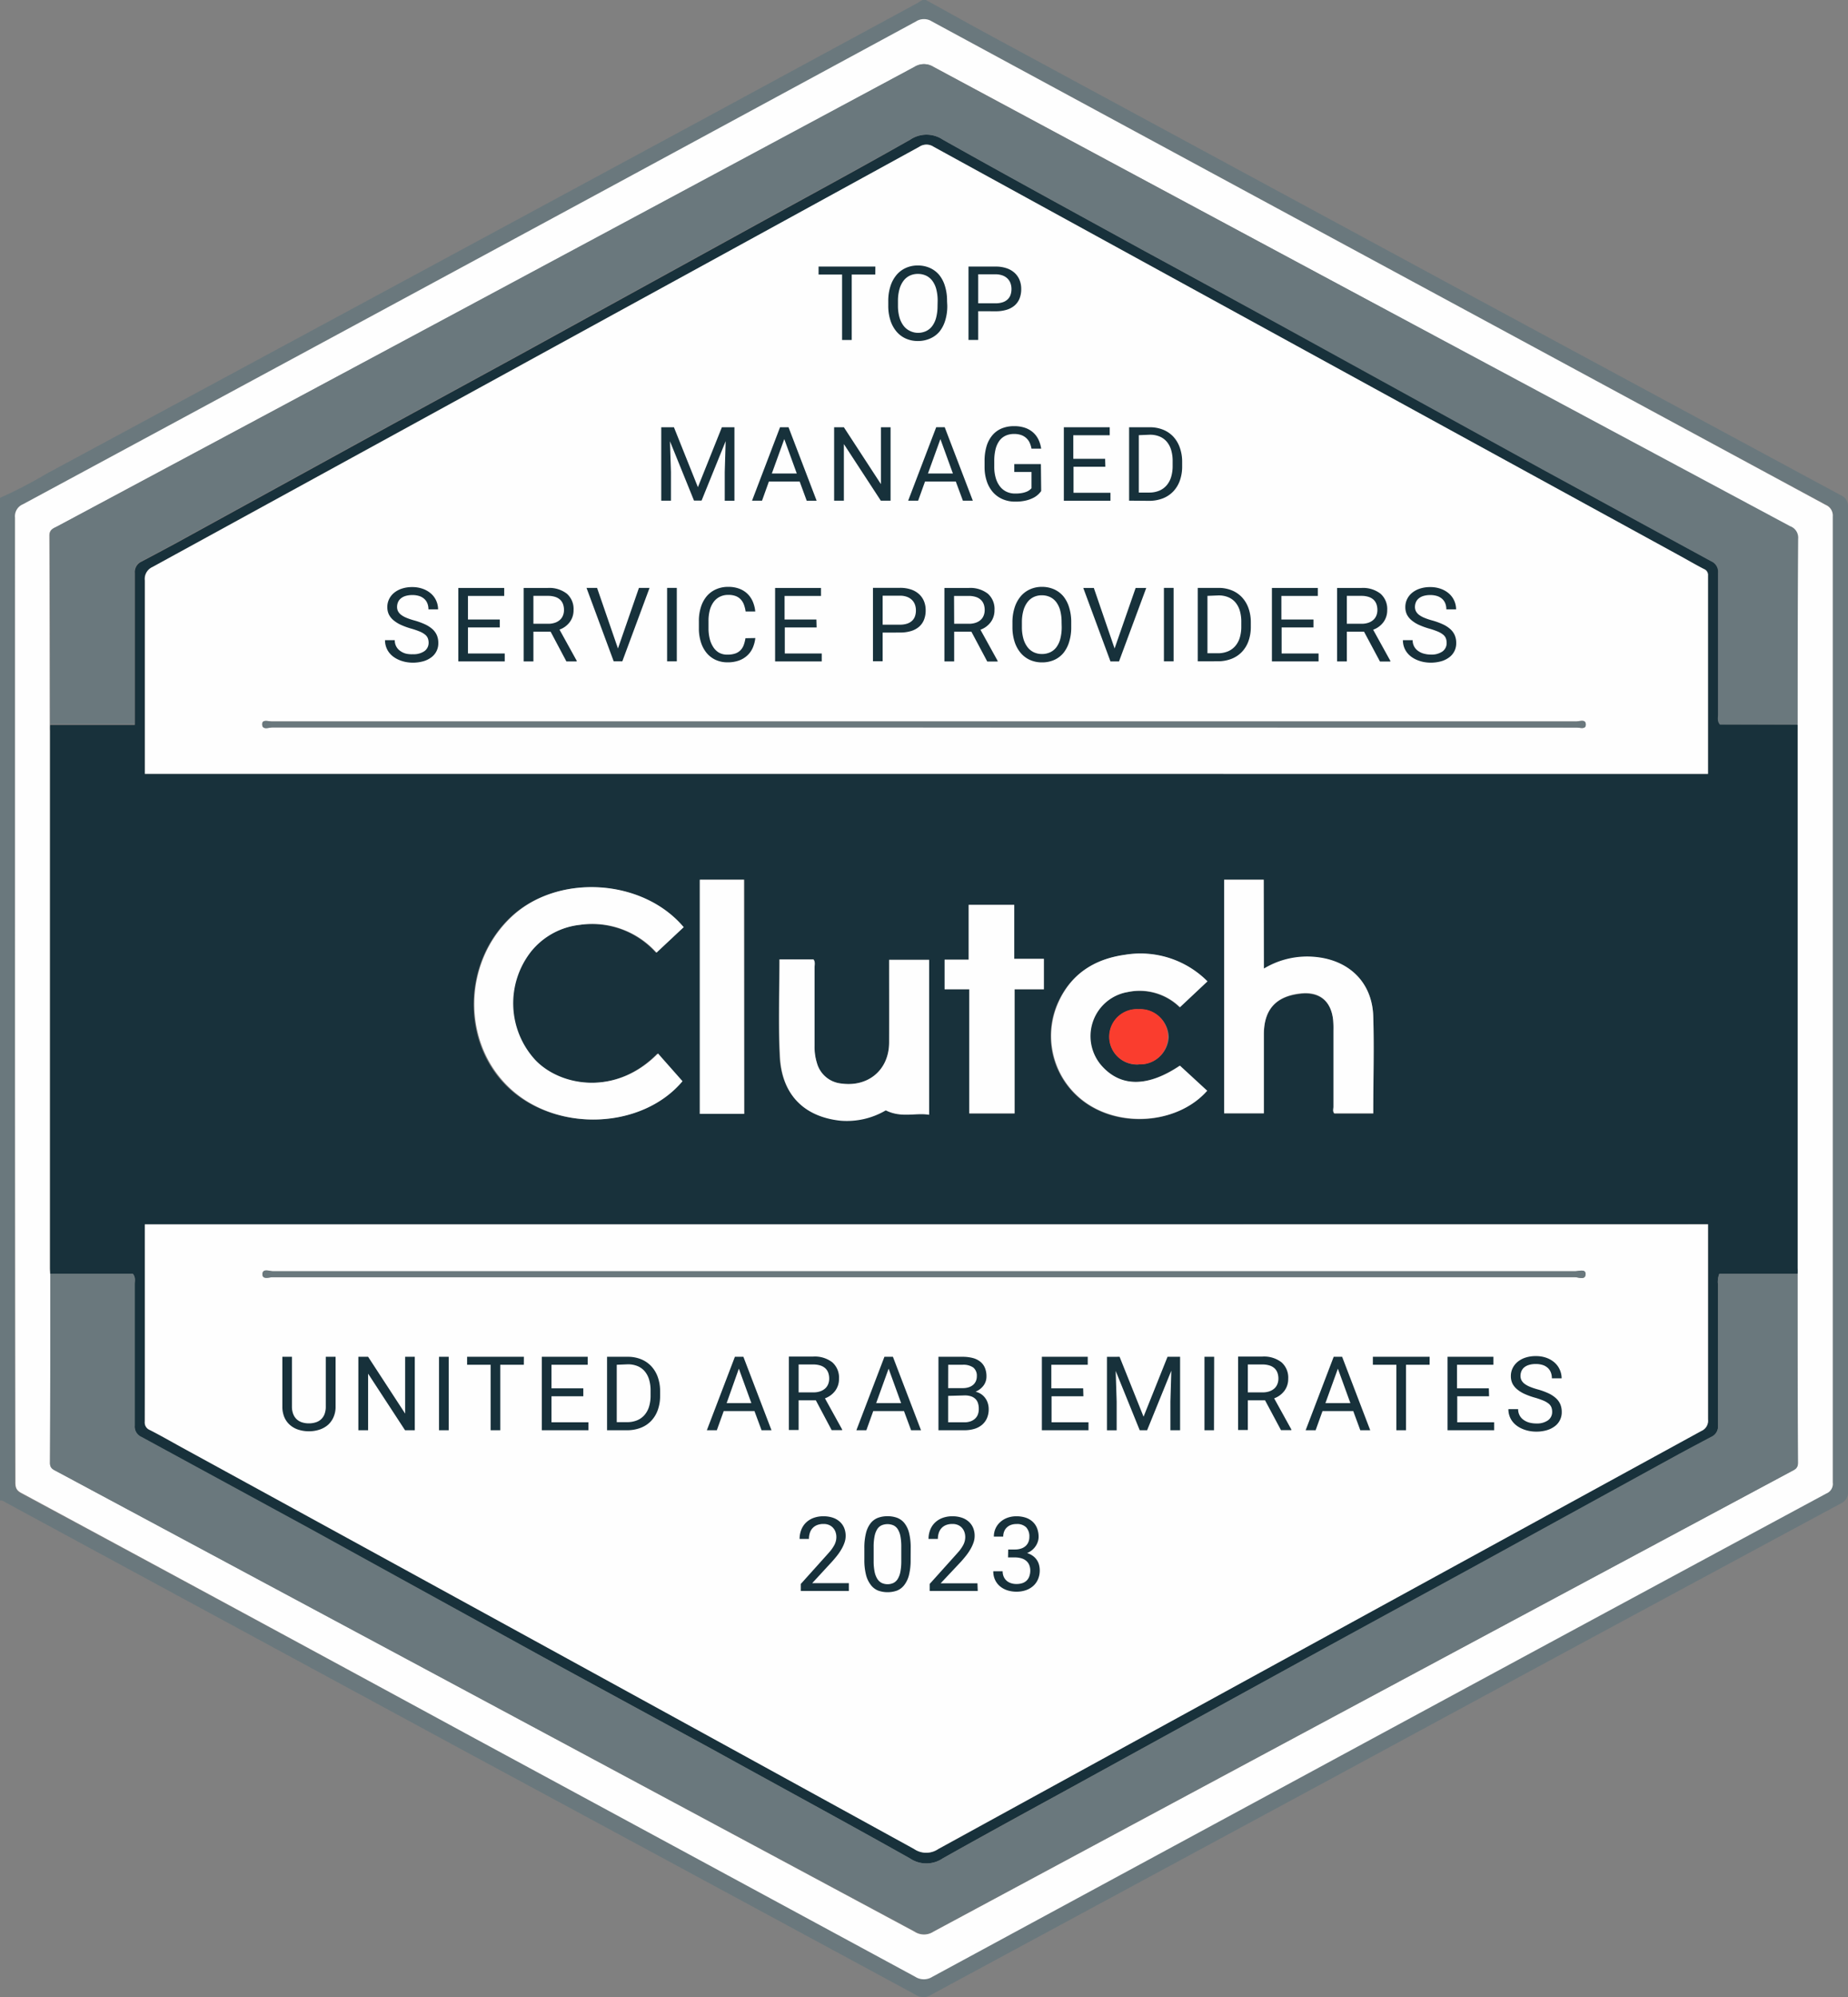 <svg xmlns="http://www.w3.org/2000/svg" viewBox="0 0 322.2 347.99"><rect x="0" y="0" width="322.2" height="347.99" fill="#808080" stroke="none"/><defs><style>.cls-1{fill:#6a787d;}.cls-2{fill:#fefefe;}.cls-3{fill:#18313b;}.cls-4{fill:#fa3d2e;}.cls-5{fill:#17313b;}</style></defs><title>clutch-managed-service-providers-uae-2023</title><g id="Layer_2" data-name="Layer 2"><g id="Layer_1-2" data-name="Layer 1"><g id="Layer_2-2" data-name="Layer 2"><g id="Layer_2-2-2" data-name="Layer 2-2"><g id="Layer_2-3" data-name="Layer 2-3"><g id="Layer_2-2-2-2" data-name="Layer 2-2-2"><g id="Layer_2-3-2" data-name="Layer 2-3-2"><g id="Layer_1-2-2" data-name="Layer 1-2"><path class="cls-1" d="M0,86.75a80.46,80.46,0,0,0,8.2-4.25Q64.54,52.13,120.83,21.72L159.83.6c.34-.18.64-.42,1-.6h.6c4.2,2.3,8.35,4.64,12.56,6.9l84.93,45.93q31,16.74,62,33.45a2.09,2.09,0,0,1,1.29,2.09q0,85.75,0,171.51a2.09,2.09,0,0,1-1.25,2.09q-43.47,23.4-86.9,46.91l-71.75,38.73a2.4,2.4,0,0,1-2.63,0q-39-21.09-78-42.12L1.2,261.92c-.39-.2-.7-.53-1.2-.45Zm2.61,87.37v84a1.93,1.93,0,0,0,1,2.09Q42.41,281.06,81.12,302l78.43,42.41a2.78,2.78,0,0,0,3,0q32.76-17.76,65.53-35.46l90.38-48.81a1.8,1.8,0,0,0,1.11-1.91V89.93a2,2,0,0,0-1.2-2q-29.73-16-59.49-32.07L162.5,3.74a2.56,2.56,0,0,0-2.78,0Q132.7,18.41,105.66,33,54.84,60.47,4,87.87a2.26,2.26,0,0,0-1.4,2.34q.08,42,0,83.9Z"/><path class="cls-2" d="M2.62,174.09V90.21A2.26,2.26,0,0,1,4,87.87Q54.83,60.47,105.64,33L159.7,3.74a2.56,2.56,0,0,1,2.78,0q48.2,26.09,96.4,52.12L318.34,88a2,2,0,0,1,1.2,2q0,84.16,0,168.33a1.8,1.8,0,0,1-1.11,1.91Q273.27,284.56,228.1,309q-32.76,17.71-65.53,35.45a2.78,2.78,0,0,1-3,0Q120.31,323.21,81.09,302q-38.67-21-77.4-41.87c-1-.53-1-1.16-1-2.09Q2.62,216.09,2.62,174.09Zm6.15,47.85c0,11,0,22-.07,32.93,0,1,.6,1.2,1.2,1.52l34.91,18.7,114.63,61.5a3,3,0,0,0,3.31,0Q218.38,306.71,274,276.91l38.22-20.47c.6-.33,1.25-.53,1.2-1.52-.05-11-.05-22-.07-32.93,0-.34,0-.7,0-1v-93.7a8,8,0,0,0,0-1c0-10.8,0-21.6.08-32.35a2.12,2.12,0,0,0-1.4-2.18q-23.71-12.7-47.4-25.41L162.79,11.66a3.09,3.09,0,0,0-3.31,0Q103.77,41.58,48,71.39l-38,20.33c-.6.34-1.4.5-1.4,1.58.05,11,.05,22,.07,32.93,0,.34,0,.7,0,1v93.72c0,.38.06.69.07,1Z"/><path class="cls-3" d="M313.42,126.25c0,.34,0,.7,0,1V221a8,8,0,0,1,0,1H299.76a3.89,3.89,0,0,0-.22,1.91v24.51a2,2,0,0,1-1.2,2c-1.9,1-3.76,2-5.63,3l-34.8,19.1c-8.69,4.76-17.4,9.49-26.09,14.24L191.27,309c-9,4.94-18,9.8-26.92,14.84a5.11,5.11,0,0,1-5.71,0c-11.53-6.47-23.08-12.74-34.63-19.1q-14.67-8-29.4-16L54.08,266.46q-14.66-8-29.4-16a2,2,0,0,1-1.2-2c0-8.22,0-16.45,0-24.67,0-.56.19-1.16-.32-1.76H8.76c0-.34,0-.7,0-1v-93.7a8,8,0,0,1,0-1H23.51V99.85a2,2,0,0,1,1.2-2c1.9-1,3.76-2,5.63-3l34.8-19.1c8.69-4.76,17.4-9.49,26.09-14.24L131.81,39.2c9-4.94,18-9.8,26.9-14.86a5.11,5.11,0,0,1,5.71,0c11.53,6.47,23.1,12.79,34.67,19.12q14.67,8,29.4,16L269,81.78q14.67,8,29.4,16a2,2,0,0,1,1.2,2c0,8.22,0,16.45,0,24.67,0,.56-.19,1.16.32,1.76Zm-288.2,8.6H297.79V100.27a1.09,1.09,0,0,0-.7-1.11c-1.55-.8-3-1.67-4.57-2.51Q227.66,61.16,162.79,25.57a2.24,2.24,0,0,0-2.49,0q-26.63,14.67-53.4,29.24l-80.34,44a2.26,2.26,0,0,0-1.34,2.35c0,7.34,0,14.7,0,22v11.64Zm0,78.51v34.38a1.4,1.4,0,0,0,.89,1.43c1.8.94,3.56,1.93,5.34,2.91q64,35,128,70.1a3.72,3.72,0,0,0,4.2,0q66.51-36.54,133-72.88a1.93,1.93,0,0,0,1.16-2v-34Zm93.91-51.79c-7.2-8.57-22.12-9.36-30.21-1.67-8.35,8-8.5,22-.19,29.73s23.17,7.12,30.11-1.2l-4.25-4.84c-7.28,7.44-16.94,5.77-21.37,1.16a14.73,14.73,0,0,1-.7-19,12.74,12.74,0,0,1,8.46-4.58A15.1,15.1,0,0,1,114.35,166Zm101.19,7.2V153.29h-6.87V194h6.92V180.18c0-4.25,2.09-6.53,6.32-7,3.32-.39,5.4,1.25,5.76,4.6a17.54,17.54,0,0,1,.05,1.88v13.2c0,.41-.16.87.15,1.2h6.79c0-5.71.14-11.31,0-16.91-.19-5.79-4-9.68-9.82-10.31a14.62,14.62,0,0,0-9.21,2Zm-84.46-1.6c0,5.7-.2,11.26.05,16.8.31,6.6,4.12,10.48,10.5,11.2a13.4,13.4,0,0,0,8-1.75c2.67,1.34,5.18.39,7.56.77V167.24H155v14.4c0,4.8-3.64,7.8-8.31,7.16a4.91,4.91,0,0,1-4.29-3.6,9.36,9.36,0,0,1-.41-3V168.59c0-.46.16-1-.19-1.4ZM210.48,171A16.49,16.49,0,0,0,196,166.42c-5.21.74-9.26,3.29-11.53,8.2a14.21,14.21,0,0,0,5.23,17.87c6.41,4.15,15.89,3.09,20.68-2.4l-4.75-4.38c-5.57,3.71-10.2,3.76-13.51.17a7.8,7.8,0,0,1,4.44-13,10.09,10.09,0,0,1,9.1,2.65ZM182,172.38v-5.32h-5.16v-9.4h-7.94v9.56h-4.2v5.15H169v21.68h7.89V172.38Zm-52.2,21.7v-40.8h-7.71v40.8Zm68.76-8.63a5,5,0,0,0,5.21-4.73,5,5,0,0,0-5.22-4.85,4.82,4.82,0,1,0,0,9.62Z"/><path class="cls-1" d="M8.77,221.94h14.4c.51.6.32,1.2.32,1.76v24.68a2,2,0,0,0,1.2,2l29.4,16L94.62,288.7q14.67,8,29.4,16c11.53,6.38,23.14,12.65,34.64,19.12a5.11,5.11,0,0,0,5.71,0c8.92-5,18-9.89,26.92-14.84l40.53-22.27c8.69-4.76,17.4-9.49,26.09-14.24l34.8-19.1c1.86-1,3.74-2,5.63-3a2,2,0,0,0,1.2-2c0-8.17,0-16.35,0-24.51a3.89,3.89,0,0,1,.22-1.91h13.66c0,11,0,22,.07,32.93,0,1-.6,1.2-1.2,1.52l-38.2,20.45q-55.71,29.82-111.31,59.66a3,3,0,0,1-3.31,0L44.81,275.12,9.94,256.42c-.6-.33-1.25-.53-1.2-1.52Q8.78,238.44,8.77,221.94Z"/><path class="cls-1" d="M313.42,126.25H299.86c-.51-.6-.32-1.2-.32-1.76V99.81a2,2,0,0,0-1.2-2l-29.4-16L228.4,59.51Q213.76,51.45,199,43.45c-11.53-6.34-23.14-12.65-34.64-19.12a5.11,5.11,0,0,0-5.71,0c-8.93,5-17.93,9.89-26.92,14.81L91.19,61.42c-8.69,4.76-17.4,9.49-26.09,14.24L30.3,94.76c-1.86,1-3.74,2-5.63,3a2,2,0,0,0-1.2,2c0,8.17,0,16.35,0,24.51v1.9H8.77c0-11,0-22-.07-32.93,0-1.08.73-1.2,1.4-1.58L48,71.39l111.4-59.73a3.09,3.09,0,0,1,3.31,0q51,27.36,102,54.65l47.4,25.38a2.12,2.12,0,0,1,1.4,2.18C313.43,104.67,313.43,115.45,313.42,126.25Z"/><path class="cls-2" d="M25.27,134.84V101.13a2.26,2.26,0,0,1,1.31-2.32q40.2-22,80.34-44l53.36-29.23a2.24,2.24,0,0,1,2.49,0q64.86,35.56,129.75,71.07c1.52.83,3,1.7,4.57,2.51a1.09,1.09,0,0,1,.7,1.11v34.58Zm135.67-8.08H274.84c.6,0,1.65.45,1.62-.55s-1.09-.5-1.67-.5H47.39c-.6,0-1.68-.42-1.69.47,0,1.09,1.16.56,1.74.56h113.5Z"/><path class="cls-2" d="M25.26,213.35H297.79v34a1.93,1.93,0,0,1-1.16,2q-66.56,36.4-133.06,72.84a3.72,3.72,0,0,1-4.2,0q-63.88-35.1-127.89-70.1c-1.8-1-3.55-2-5.34-2.91a1.4,1.4,0,0,1-.89-1.43C25.28,236.31,25.26,224.91,25.26,213.35Zm135.83,9.2H274.55c.65,0,1.88.6,1.88-.56,0-.93-1.2-.47-1.8-.47q-113.54,0-227.08,0c-.6,0-1.8-.47-1.8.49s1.16.55,1.75.55Z"/><path class="cls-2" d="M119.21,161.56,114.47,166a15,15,0,0,0-13.35-4.85,12.74,12.74,0,0,0-8.46,4.58,14.59,14.59,0,0,0,.7,19c4.42,4.61,14.09,6.27,21.37-1.16L119,188.4c-6.95,8.3-21.74,9.05-30.11,1.2s-8.2-21.74.19-29.73C97.07,152.17,112,153,119.21,161.56Z"/><path class="cls-2" d="M220.36,168.77a14.62,14.62,0,0,1,9.24-2c5.77.65,9.65,4.54,9.82,10.31.18,5.57,0,11.2,0,16.91h-6.79c-.32-.33-.14-.77-.15-1.2v-13.2a17.54,17.54,0,0,0-.05-1.88c-.37-3.34-2.4-5-5.76-4.6-4.2.49-6.27,2.78-6.32,7V194h-6.92V153.29h6.9Z"/><path class="cls-2" d="M135.92,167.18h5.91c.36.45.19.95.19,1.4v13.63a9.36,9.36,0,0,0,.41,3,4.91,4.91,0,0,0,4.29,3.6c4.7.64,8.29-2.4,8.31-7.16s0-9.56,0-14.4H162v27c-2.4-.39-4.85.6-7.56-.77a13.4,13.4,0,0,1-7.94,1.8c-6.39-.7-10.2-4.6-10.5-11.2C135.7,178.44,135.92,172.88,135.92,167.18Z"/><path class="cls-2" d="M210.53,171l-4.8,4.51a10,10,0,0,0-9.1-2.65,7.8,7.8,0,0,0-4.41,13c3.33,3.6,8,3.54,13.51-.17l4.75,4.37c-4.8,5.46-14.28,6.51-20.68,2.4a14.21,14.21,0,0,1-5.22-17.89c2.24-4.91,6.27-7.46,11.53-8.2A16.49,16.49,0,0,1,210.53,171Z"/><path class="cls-2" d="M182,172.38h-5.11V194H169V172.38h-4.31v-5.15h4.2v-9.56h7.94v9.41H182Z"/><path class="cls-2" d="M129.74,194.09H122v-40.8h7.7Z"/><path class="cls-4" d="M198.51,185.46a4.82,4.82,0,1,1,0-9.62,4.82,4.82,0,1,1,0,9.62Z"/><path class="cls-1" d="M160.94,126.76H47.48c-.6,0-1.75.53-1.74-.56,0-.89,1.1-.47,1.69-.47H274.82c.6,0,1.65-.43,1.67.5s-1,.55-1.62.55Q217.89,126.78,160.94,126.76Z"/><path class="cls-1" d="M161.1,222.55H47.52c-.6,0-1.8.51-1.75-.55s1.2-.49,1.8-.49q113.54,0,227.08,0c.6,0,1.8-.45,1.8.47,0,1.13-1.2.56-1.88.56Z"/></g></g></g></g></g></g><path class="cls-5" d="M152.61,47.84H148.5V59.24h-1.68V47.84h-4.1V46.45h9.9Z"/><path class="cls-5" d="M165.16,53.26a8.43,8.43,0,0,1-.36,2.58,5.69,5.69,0,0,1-1,1.94A4.42,4.42,0,0,1,162.14,59a5.16,5.16,0,0,1-2.12.42,5.07,5.07,0,0,1-2.08-.42,4.58,4.58,0,0,1-1.63-1.22,5.69,5.69,0,0,1-1.06-1.94,8.16,8.16,0,0,1-.38-2.58v-.81a8.21,8.21,0,0,1,.38-2.58,5.76,5.76,0,0,1,1.05-1.95,4.56,4.56,0,0,1,1.63-1.23,5,5,0,0,1,2.08-.43,5.16,5.16,0,0,1,2.12.43,4.51,4.51,0,0,1,1.63,1.23,5.64,5.64,0,0,1,1,1.95,8.49,8.49,0,0,1,.36,2.58Zm-1.68-.83a7.92,7.92,0,0,0-.23-2,4.25,4.25,0,0,0-.68-1.48,2.93,2.93,0,0,0-1.09-.91,3.36,3.36,0,0,0-1.46-.31,3.25,3.25,0,0,0-1.42.31,3,3,0,0,0-1.09.91,4.37,4.37,0,0,0-.7,1.48,7.52,7.52,0,0,0-.25,2v.83a7.43,7.43,0,0,0,.25,2,4.42,4.42,0,0,0,.71,1.48,3,3,0,0,0,1.1.91A3.25,3.25,0,0,0,160,58a3.36,3.36,0,0,0,1.47-.31,2.88,2.88,0,0,0,1.09-.91,4.28,4.28,0,0,0,.67-1.48,8.11,8.11,0,0,0,.23-2Z"/><path class="cls-5" d="M170.55,54.23v5h-1.69V46.45h4.72a5.86,5.86,0,0,1,1.92.29,3.93,3.93,0,0,1,1.4.81,3.45,3.45,0,0,1,.86,1.24,4.09,4.09,0,0,1,.29,1.57,4.34,4.34,0,0,1-.29,1.65,3.15,3.15,0,0,1-.86,1.22,3.83,3.83,0,0,1-1.4.75,6.47,6.47,0,0,1-1.92.26Zm0-1.38h3a3.88,3.88,0,0,0,1.27-.18,2.32,2.32,0,0,0,.87-.51,2,2,0,0,0,.5-.78,3,3,0,0,0,.16-1,2.93,2.93,0,0,0-.16-1,2.18,2.18,0,0,0-.5-.81,2.43,2.43,0,0,0-.87-.56,3.44,3.44,0,0,0-1.27-.21h-3Z"/><path class="cls-5" d="M117.5,74.45l4.18,10.44,4.18-10.44h2.19v12.8h-1.69v-5l.16-5.38-4.2,10.36H121l-4.19-10.34.17,5.35v5h-1.69V74.45Z"/><path class="cls-5" d="M139.42,83.9h-5.36l-1.2,3.34h-1.74L136,74.45h1.48l4.9,12.8h-1.73Zm-4.85-1.39h4.35l-2.18-6Z"/><path class="cls-5" d="M155.27,87.24h-1.7l-6.44-9.86v9.86h-1.7V74.45h1.7l6.46,9.91V74.45h1.68Z"/><path class="cls-5" d="M166.64,83.9h-5.36l-1.2,3.34h-1.74l4.89-12.8h1.48l4.9,12.8h-1.73Zm-4.85-1.39h4.35l-2.18-6Z"/><path class="cls-5" d="M181.53,85.57a4.43,4.43,0,0,1-.51.58,3.65,3.65,0,0,1-.86.6,5.83,5.83,0,0,1-1.31.47,7.74,7.74,0,0,1-1.85.19,5.47,5.47,0,0,1-2.15-.41,4.75,4.75,0,0,1-1.69-1.19,5.5,5.5,0,0,1-1.1-1.91,7.72,7.72,0,0,1-.4-2.56v-1a8.88,8.88,0,0,1,.34-2.56,5.31,5.31,0,0,1,1-1.91,4.28,4.28,0,0,1,1.61-1.2,5.5,5.5,0,0,1,2.2-.41,5.7,5.7,0,0,1,1.92.29,4.15,4.15,0,0,1,1.41.82,3.94,3.94,0,0,1,.92,1.24,5.45,5.45,0,0,1,.47,1.57h-1.69a4.31,4.31,0,0,0-.3-1,2.55,2.55,0,0,0-.57-.81,2.59,2.59,0,0,0-.89-.55,3.54,3.54,0,0,0-1.27-.2,3.42,3.42,0,0,0-1.55.33,2.83,2.83,0,0,0-1.07.93,4.3,4.3,0,0,0-.63,1.47,8.35,8.35,0,0,0-.21,1.94v1a6.82,6.82,0,0,0,.26,2,4.43,4.43,0,0,0,.74,1.48,3.18,3.18,0,0,0,1.15.92A3.45,3.45,0,0,0,177,86a6.19,6.19,0,0,0,1.17-.09,4.1,4.1,0,0,0,.81-.23,2.11,2.11,0,0,0,.53-.3,3.16,3.16,0,0,0,.33-.3V82.24h-3V80.87h4.64Z"/><path class="cls-5" d="M192.72,81.33h-5.55v4.54h6.44v1.38h-8.13V74.45h8v1.39h-6.35v4.11h5.55Z"/><path class="cls-5" d="M196.86,87.24V74.45h3.61a6.06,6.06,0,0,1,2.3.42,5,5,0,0,1,1.78,1.2A5.43,5.43,0,0,1,205.7,78a7.25,7.25,0,0,1,.41,2.5v.76a7.25,7.25,0,0,1-.41,2.5,5.3,5.3,0,0,1-1.16,1.89,5,5,0,0,1-1.82,1.2,6.55,6.55,0,0,1-2.4.42Zm1.69-11.41v10h1.78a4.56,4.56,0,0,0,1.79-.33,3.46,3.46,0,0,0,1.29-.94,4,4,0,0,0,.78-1.46,6.54,6.54,0,0,0,.26-1.91v-.78a6.66,6.66,0,0,0-.26-2,4,4,0,0,0-.77-1.45,3.28,3.28,0,0,0-1.25-.9,4.36,4.36,0,0,0-1.69-.31Z"/><path class="cls-5" d="M74.73,112a2.13,2.13,0,0,0-.14-.79,1.58,1.58,0,0,0-.48-.63,3.86,3.86,0,0,0-.94-.54,13.46,13.46,0,0,0-1.49-.51,12.55,12.55,0,0,1-1.72-.62,5.64,5.64,0,0,1-1.31-.8,3.24,3.24,0,0,1-.83-1,2.93,2.93,0,0,1-.29-1.33,3.1,3.1,0,0,1,.31-1.38,3.29,3.29,0,0,1,.88-1.11,4.18,4.18,0,0,1,1.37-.73,5.68,5.68,0,0,1,1.78-.26,5.32,5.32,0,0,1,1.92.33,4.35,4.35,0,0,1,1.42.86,3.61,3.61,0,0,1,.87,1.24,3.67,3.67,0,0,1,.3,1.45H74.7a2.81,2.81,0,0,0-.17-1,2.09,2.09,0,0,0-.52-.79,2.41,2.41,0,0,0-.88-.52,3.78,3.78,0,0,0-1.25-.18,3.92,3.92,0,0,0-1.18.16,2.33,2.33,0,0,0-.83.44,1.72,1.72,0,0,0-.48.65,2.12,2.12,0,0,0-.16.83,1.59,1.59,0,0,0,.17.74,1.88,1.88,0,0,0,.53.62,4.05,4.05,0,0,0,.93.52,11.58,11.58,0,0,0,1.36.46,12.29,12.29,0,0,1,1.88.68,5.19,5.19,0,0,1,1.31.85,3.09,3.09,0,0,1,.76,1.06,3.38,3.38,0,0,1,.25,1.34,3,3,0,0,1-1.22,2.5,4.24,4.24,0,0,1-1.41.69,6.78,6.78,0,0,1-3,.13,5.9,5.9,0,0,1-1.13-.33,5,5,0,0,1-1-.54,3.87,3.87,0,0,1-.8-.76,3.38,3.38,0,0,1-.54-1,3.45,3.45,0,0,1-.19-1.18h1.7a2.21,2.21,0,0,0,1,1.91,3,3,0,0,0,1,.45A4.74,4.74,0,0,0,72,114a3.32,3.32,0,0,0,2-.54A1.77,1.77,0,0,0,74.73,112Z"/><path class="cls-5" d="M87.14,109.33H81.59v4.54H88v1.38H79.91v-12.8h8v1.39H81.59v4.11h5.55Z"/><path class="cls-5" d="M96,110.07H93v5.18h-1.7v-12.8H95.5a5,5,0,0,1,3.33,1A3.54,3.54,0,0,1,100,106.3a3.45,3.45,0,0,1-.65,2.08,3.85,3.85,0,0,1-1.8,1.33l3,5.43v.11H98.75Zm-3-1.38h2.59a3.45,3.45,0,0,0,1.2-.19,2.47,2.47,0,0,0,.86-.51,2,2,0,0,0,.51-.76,2.52,2.52,0,0,0,.17-.94,3,3,0,0,0-.16-1,2,2,0,0,0-.5-.78,2.3,2.3,0,0,0-.87-.5,4,4,0,0,0-1.26-.18H93Z"/><path class="cls-5" d="M107.74,113l3.66-10.56h1.85l-4.75,12.8H107l-4.74-12.8h1.84Z"/><path class="cls-5" d="M118,115.24h-1.69v-12.8H118Z"/><path class="cls-5" d="M131.69,111.18a5.92,5.92,0,0,1-.44,1.68,4.07,4.07,0,0,1-.94,1.34,4.24,4.24,0,0,1-1.46.89,5.78,5.78,0,0,1-2,.32,4.89,4.89,0,0,1-2.06-.42,4.47,4.47,0,0,1-1.58-1.2,5.54,5.54,0,0,1-1-1.87,7.82,7.82,0,0,1-.36-2.43v-1.28a7.78,7.78,0,0,1,.36-2.44,5.45,5.45,0,0,1,1-1.87,4.57,4.57,0,0,1,1.62-1.21,5.2,5.2,0,0,1,2.14-.43,5.38,5.38,0,0,1,1.92.32,4.11,4.11,0,0,1,1.42.88,4.22,4.22,0,0,1,.93,1.35,5.8,5.8,0,0,1,.44,1.74H130a5.75,5.75,0,0,0-.3-1.2,2.71,2.71,0,0,0-.56-.91,2.35,2.35,0,0,0-.88-.58,3.54,3.54,0,0,0-1.27-.2,3.24,3.24,0,0,0-1.5.33,3,3,0,0,0-1.08.92,4.2,4.2,0,0,0-.66,1.43,7.29,7.29,0,0,0-.22,1.85v1.3a7.57,7.57,0,0,0,.2,1.77,4.58,4.58,0,0,0,.6,1.45,3,3,0,0,0,1,1,2.92,2.92,0,0,0,1.48.36,4.17,4.17,0,0,0,1.36-.19,2.4,2.4,0,0,0,.92-.56,2.52,2.52,0,0,0,.57-.9,6,6,0,0,0,.31-1.21Z"/><path class="cls-5" d="M142.38,109.33h-5.55v4.54h6.44v1.38h-8.13v-12.8h8v1.39h-6.35v4.11h5.55Z"/><path class="cls-5" d="M153.89,110.23v5h-1.69v-12.8h4.72a5.86,5.86,0,0,1,1.92.29,3.93,3.93,0,0,1,1.4.81,3.45,3.45,0,0,1,.86,1.24,4.09,4.09,0,0,1,.29,1.57,4.34,4.34,0,0,1-.29,1.65,3.15,3.15,0,0,1-.86,1.22,3.83,3.83,0,0,1-1.4.75,6.47,6.47,0,0,1-1.92.26Zm0-1.38h3a3.88,3.88,0,0,0,1.27-.18,2.32,2.32,0,0,0,.87-.51,2,2,0,0,0,.5-.78,3,3,0,0,0,.16-1,2.93,2.93,0,0,0-.16-1,2.18,2.18,0,0,0-.5-.81,2.43,2.43,0,0,0-.87-.56,3.44,3.44,0,0,0-1.27-.21h-3Z"/><path class="cls-5" d="M169.36,110.07h-3v5.18h-1.7v-12.8h4.24a5,5,0,0,1,3.33,1,3.54,3.54,0,0,1,1.16,2.87,3.44,3.44,0,0,1-.65,2.08,3.86,3.86,0,0,1-1.8,1.33l3,5.43v.11h-1.81Zm-3-1.38h2.59a3.45,3.45,0,0,0,1.2-.19A2.46,2.46,0,0,0,171,108a2,2,0,0,0,.51-.76,2.52,2.52,0,0,0,.17-.94,3,3,0,0,0-.16-1,2,2,0,0,0-.51-.78,2.3,2.3,0,0,0-.87-.5,4,4,0,0,0-1.26-.18h-2.54Z"/><path class="cls-5" d="M186.77,109.26a8.43,8.43,0,0,1-.36,2.58,5.69,5.69,0,0,1-1,1.94,4.42,4.42,0,0,1-1.62,1.22,5.16,5.16,0,0,1-2.12.42,5.07,5.07,0,0,1-2.08-.42,4.58,4.58,0,0,1-1.63-1.22,5.69,5.69,0,0,1-1.06-1.94,8.16,8.16,0,0,1-.38-2.58v-.81a8.21,8.21,0,0,1,.38-2.58,5.76,5.76,0,0,1,1.05-1.95,4.56,4.56,0,0,1,1.63-1.23,5,5,0,0,1,2.08-.43,5.16,5.16,0,0,1,2.12.43,4.51,4.51,0,0,1,1.63,1.23,5.64,5.64,0,0,1,1,1.95,8.49,8.49,0,0,1,.36,2.58Zm-1.68-.83a7.92,7.92,0,0,0-.23-2,4.25,4.25,0,0,0-.68-1.48,2.93,2.93,0,0,0-1.09-.91,3.36,3.36,0,0,0-1.46-.31,3.25,3.25,0,0,0-1.42.31,3,3,0,0,0-1.09.91,4.37,4.37,0,0,0-.7,1.48,7.52,7.52,0,0,0-.25,2v.83a7.43,7.43,0,0,0,.25,2,4.42,4.42,0,0,0,.71,1.48,3,3,0,0,0,1.1.91,3.25,3.25,0,0,0,1.42.31,3.36,3.36,0,0,0,1.47-.31,2.88,2.88,0,0,0,1.09-.91,4.28,4.28,0,0,0,.67-1.48,8.11,8.11,0,0,0,.23-2Z"/><path class="cls-5" d="M194.33,113,198,102.45h1.85l-4.75,12.8h-1.49l-4.74-12.8h1.84Z"/><path class="cls-5" d="M204.62,115.24h-1.69v-12.8h1.69Z"/><path class="cls-5" d="M208.83,115.24v-12.8h3.61a6.06,6.06,0,0,1,2.3.42,5,5,0,0,1,1.78,1.2,5.43,5.43,0,0,1,1.15,1.9,7.25,7.25,0,0,1,.41,2.5v.76a7.25,7.25,0,0,1-.41,2.5,5.3,5.3,0,0,1-1.16,1.89,5,5,0,0,1-1.82,1.2,6.55,6.55,0,0,1-2.4.42Zm1.69-11.41v10h1.78a4.56,4.56,0,0,0,1.79-.33,3.46,3.46,0,0,0,1.29-.94,4,4,0,0,0,.78-1.46,6.54,6.54,0,0,0,.26-1.91v-.78a6.66,6.66,0,0,0-.26-2,4,4,0,0,0-.77-1.45,3.28,3.28,0,0,0-1.25-.9,4.36,4.36,0,0,0-1.69-.31Z"/><path class="cls-5" d="M229,109.33h-5.55v4.54h6.44v1.38h-8.13v-12.8h8v1.39h-6.35v4.11H229Z"/><path class="cls-5" d="M237.82,110.07h-3v5.18h-1.7v-12.8h4.24a5,5,0,0,1,3.33,1,3.54,3.54,0,0,1,1.17,2.87,3.45,3.45,0,0,1-.65,2.08,3.85,3.85,0,0,1-1.8,1.33l3,5.43v.11H240.6Zm-3-1.38h2.59a3.45,3.45,0,0,0,1.2-.19,2.47,2.47,0,0,0,.86-.51,2,2,0,0,0,.51-.76,2.52,2.52,0,0,0,.17-.94,3,3,0,0,0-.16-1,2,2,0,0,0-.5-.78,2.3,2.3,0,0,0-.87-.5,4,4,0,0,0-1.26-.18h-2.54Z"/><path class="cls-5" d="M252.22,112a2.13,2.13,0,0,0-.14-.79,1.58,1.58,0,0,0-.48-.63,3.86,3.86,0,0,0-.94-.54,13.46,13.46,0,0,0-1.49-.51,12.55,12.55,0,0,1-1.72-.62,5.64,5.64,0,0,1-1.31-.8,3.24,3.24,0,0,1-.83-1,2.93,2.93,0,0,1-.29-1.33,3.1,3.1,0,0,1,.31-1.38,3.29,3.29,0,0,1,.88-1.11,4.18,4.18,0,0,1,1.37-.73,5.68,5.68,0,0,1,1.78-.26,5.32,5.32,0,0,1,1.92.33,4.35,4.35,0,0,1,1.42.86,3.61,3.61,0,0,1,.87,1.24,3.67,3.67,0,0,1,.3,1.45h-1.7a2.81,2.81,0,0,0-.17-1,2.09,2.09,0,0,0-.52-.79,2.41,2.41,0,0,0-.88-.52,3.78,3.78,0,0,0-1.25-.18,3.92,3.92,0,0,0-1.18.16,2.33,2.33,0,0,0-.83.44,1.72,1.72,0,0,0-.48.65,2.12,2.12,0,0,0-.16.83,1.59,1.59,0,0,0,.17.74,1.88,1.88,0,0,0,.53.62,4.05,4.05,0,0,0,.93.52,11.58,11.58,0,0,0,1.36.46,12.29,12.29,0,0,1,1.88.68,5.19,5.19,0,0,1,1.31.85,3.09,3.09,0,0,1,.76,1.06,3.38,3.38,0,0,1,.25,1.34,3,3,0,0,1-1.22,2.5,4.24,4.24,0,0,1-1.41.69,6.78,6.78,0,0,1-3,.13,5.9,5.9,0,0,1-1.13-.33,5,5,0,0,1-1-.54,3.87,3.87,0,0,1-.8-.76,3.38,3.38,0,0,1-.54-1,3.45,3.45,0,0,1-.19-1.18h1.7a2.21,2.21,0,0,0,1,1.91,3,3,0,0,0,1,.45,4.74,4.74,0,0,0,1.19.15,3.32,3.32,0,0,0,2-.54A1.77,1.77,0,0,0,252.22,112Z"/><path class="cls-5" d="M58.51,236.42v8.67a4.42,4.42,0,0,1-.38,1.89,3.87,3.87,0,0,1-1,1.35,4.29,4.29,0,0,1-1.48.8,5.83,5.83,0,0,1-1.78.27,6,6,0,0,1-1.82-.27,4.1,4.1,0,0,1-1.46-.8,3.74,3.74,0,0,1-1-1.35,4.65,4.65,0,0,1-.36-1.89v-8.67h1.67v8.67a3.54,3.54,0,0,0,.22,1.3,2.48,2.48,0,0,0,.6.91,2.42,2.42,0,0,0,.93.54,3.86,3.86,0,0,0,1.2.18,3.94,3.94,0,0,0,1.21-.18,2.35,2.35,0,0,0,1.53-1.45,3.61,3.61,0,0,0,.21-1.3v-8.67Z"/><path class="cls-5" d="M72.32,249.22h-1.7l-6.44-9.86v9.86h-1.7v-12.8h1.7l6.46,9.9v-9.9h1.68Z"/><path class="cls-5" d="M78.23,249.22H76.54v-12.8h1.69Z"/><path class="cls-5" d="M91.33,237.81H87.22v11.41H85.54V237.81h-4.1v-1.39h9.9Z"/><path class="cls-5" d="M101.7,243.3H96.15v4.54h6.44v1.38H94.47v-12.8h8v1.39H96.15v4.11h5.55Z"/><path class="cls-5" d="M105.84,249.22v-12.8h3.61a6.06,6.06,0,0,1,2.3.42,5,5,0,0,1,1.78,1.2,5.43,5.43,0,0,1,1.15,1.9,7.25,7.25,0,0,1,.41,2.51v.76a7.24,7.24,0,0,1-.41,2.5,5.32,5.32,0,0,1-1.16,1.89,5,5,0,0,1-1.82,1.2,6.57,6.57,0,0,1-2.4.42Zm1.69-11.41v10h1.78a4.54,4.54,0,0,0,1.79-.33,3.45,3.45,0,0,0,1.29-.94,4,4,0,0,0,.78-1.46,6.54,6.54,0,0,0,.26-1.91v-.78a6.65,6.65,0,0,0-.26-2,4,4,0,0,0-.77-1.45,3.29,3.29,0,0,0-1.25-.9,4.36,4.36,0,0,0-1.69-.31Z"/><path class="cls-5" d="M131.54,245.88h-5.36l-1.2,3.34h-1.74l4.89-12.8h1.48l4.9,12.8h-1.73Zm-4.85-1.39H131l-2.18-6Z"/><path class="cls-5" d="M142.24,244h-3v5.18h-1.7v-12.8h4.24a5,5,0,0,1,3.33,1,3.54,3.54,0,0,1,1.17,2.87,3.44,3.44,0,0,1-.65,2.08,3.86,3.86,0,0,1-1.8,1.33l3,5.43v.11H145Zm-3-1.38h2.59a3.47,3.47,0,0,0,1.2-.19,2.5,2.5,0,0,0,.86-.51,2.05,2.05,0,0,0,.51-.76,2.53,2.53,0,0,0,.17-.94,3,3,0,0,0-.16-1,2,2,0,0,0-.5-.78,2.3,2.3,0,0,0-.87-.5,4,4,0,0,0-1.26-.18h-2.54Z"/><path class="cls-5" d="M157.61,245.88h-5.36l-1.2,3.34h-1.74l4.89-12.8h1.48l4.9,12.8h-1.73Zm-4.85-1.39h4.35l-2.18-6Z"/><path class="cls-5" d="M163.62,249.22v-12.8h4.18a7.12,7.12,0,0,1,1.76.2,3.56,3.56,0,0,1,1.31.62,2.7,2.7,0,0,1,.83,1.06,3.77,3.77,0,0,1,.29,1.54,2.6,2.6,0,0,1-.51,1.59,3.31,3.31,0,0,1-1.39,1.07,3.13,3.13,0,0,1,1,.44,2.9,2.9,0,0,1,.7.69,3,3,0,0,1,.44.89,3.53,3.53,0,0,1,.15,1,3.91,3.91,0,0,1-.3,1.59,3.17,3.17,0,0,1-.86,1.16,3.69,3.69,0,0,1-1.34.71,6,6,0,0,1-1.74.24Zm1.69-7.34h2.55a3.31,3.31,0,0,0,1-.14,2.26,2.26,0,0,0,.77-.4,1.8,1.8,0,0,0,.5-.65,2.05,2.05,0,0,0,.18-.87,1.82,1.82,0,0,0-.62-1.53,3,3,0,0,0-1.87-.48h-2.5Zm0,1.35v4.61h2.79a3.28,3.28,0,0,0,1.08-.16,2.28,2.28,0,0,0,.8-.46,1.92,1.92,0,0,0,.5-.72,2.53,2.53,0,0,0,.17-1,3.08,3.08,0,0,0-.14-1,1.78,1.78,0,0,0-.44-.73,2,2,0,0,0-.77-.46,3.37,3.37,0,0,0-1.11-.16Z"/><path class="cls-5" d="M188.89,243.3h-5.55v4.54h6.44v1.38h-8.13v-12.8h8v1.39h-6.35v4.11h5.55Z"/><path class="cls-5" d="M195.2,236.42l4.18,10.44,4.18-10.44h2.19v12.8h-1.69v-5l.16-5.38L200,249.22h-1.29l-4.19-10.34.17,5.35v5H193v-12.8Z"/><path class="cls-5" d="M211.66,249.22H210v-12.8h1.69Z"/><path class="cls-5" d="M220.56,244h-3v5.18h-1.7v-12.8h4.24a5,5,0,0,1,3.33,1,3.54,3.54,0,0,1,1.17,2.87,3.44,3.44,0,0,1-.65,2.08,3.86,3.86,0,0,1-1.8,1.33l3,5.43v.11h-1.81Zm-3-1.38h2.59a3.47,3.47,0,0,0,1.2-.19,2.5,2.5,0,0,0,.86-.51,2.05,2.05,0,0,0,.51-.76,2.53,2.53,0,0,0,.17-.94,3,3,0,0,0-.16-1,2,2,0,0,0-.5-.78,2.3,2.3,0,0,0-.87-.5,4,4,0,0,0-1.26-.18h-2.54Z"/><path class="cls-5" d="M235.94,245.88h-5.36l-1.2,3.34h-1.74l4.89-12.8H234l4.9,12.8h-1.73Zm-4.85-1.39h4.35l-2.18-6Z"/><path class="cls-5" d="M249.25,237.81h-4.11v11.41h-1.68V237.81h-4.1v-1.39h9.9Z"/><path class="cls-5" d="M259.62,243.3h-5.55v4.54h6.44v1.38h-8.13v-12.8h8v1.39h-6.35v4.11h5.55Z"/><path class="cls-5" d="M270.62,246a2.15,2.15,0,0,0-.14-.79,1.59,1.59,0,0,0-.48-.63,3.85,3.85,0,0,0-.94-.54,13.67,13.67,0,0,0-1.49-.51,12.69,12.69,0,0,1-1.72-.62,5.64,5.64,0,0,1-1.31-.8,3.23,3.23,0,0,1-.83-1,2.93,2.93,0,0,1-.29-1.33,3.1,3.1,0,0,1,.31-1.38,3.31,3.31,0,0,1,.88-1.11,4.2,4.2,0,0,1,1.37-.73,5.68,5.68,0,0,1,1.78-.26,5.32,5.32,0,0,1,1.92.32,4.36,4.36,0,0,1,1.42.86,3.62,3.62,0,0,1,.87,1.24,3.67,3.67,0,0,1,.3,1.45h-1.7a2.78,2.78,0,0,0-.17-1,2.08,2.08,0,0,0-.52-.79,2.41,2.41,0,0,0-.88-.52,3.79,3.79,0,0,0-1.25-.18,3.92,3.92,0,0,0-1.18.16,2.35,2.35,0,0,0-.83.43,1.73,1.73,0,0,0-.48.66,2.12,2.12,0,0,0-.16.83,1.59,1.59,0,0,0,.17.74,1.88,1.88,0,0,0,.53.62,4.05,4.05,0,0,0,.93.52,11.58,11.58,0,0,0,1.36.46,12.19,12.19,0,0,1,1.88.68,5.13,5.13,0,0,1,1.3.85,3.1,3.1,0,0,1,.77,1.06,3.4,3.4,0,0,1,.25,1.34,3,3,0,0,1-1.22,2.5,4.28,4.28,0,0,1-1.41.69,6.49,6.49,0,0,1-1.83.24,6.41,6.41,0,0,1-1.18-.11,5.82,5.82,0,0,1-1.13-.33,5,5,0,0,1-1-.54,3.87,3.87,0,0,1-.8-.76,3.38,3.38,0,0,1-.54-1,3.45,3.45,0,0,1-.19-1.18h1.7a2.21,2.21,0,0,0,1,1.91,3,3,0,0,0,1,.45,4.78,4.78,0,0,0,1.19.14,3.32,3.32,0,0,0,2-.54A1.77,1.77,0,0,0,270.62,246Z"/><path class="cls-5" d="M148,277.22h-8.38V276l4.19-4.66q.58-.64,1-1.13a7,7,0,0,0,.61-.9,3.21,3.21,0,0,0,.31-.76,3,3,0,0,0,.09-.72,2.63,2.63,0,0,0-.15-.89,2.12,2.12,0,0,0-.43-.72,2,2,0,0,0-.69-.49,2.35,2.35,0,0,0-.95-.18,3,3,0,0,0-1.13.19,2.17,2.17,0,0,0-.8.54,2.22,2.22,0,0,0-.47.82,3.36,3.36,0,0,0-.16,1.06h-1.63a4.35,4.35,0,0,1,.27-1.53,3.52,3.52,0,0,1,.79-1.26,3.76,3.76,0,0,1,1.31-.85,4.86,4.86,0,0,1,1.81-.31,5,5,0,0,1,1.62.25,3.43,3.43,0,0,1,1.21.7,3,3,0,0,1,.76,1.08,3.6,3.6,0,0,1,.26,1.4,3.51,3.51,0,0,1-.19,1.13,6.44,6.44,0,0,1-.52,1.14,9.31,9.31,0,0,1-.76,1.13q-.44.56-.92,1.09l-3.44,3.73H148Z"/><path class="cls-5" d="M158.77,271.76a10.66,10.66,0,0,1-.28,2.65,4.71,4.71,0,0,1-.8,1.74,3,3,0,0,1-1.27,1,4.95,4.95,0,0,1-3.34,0,3,3,0,0,1-1.27-1,4.76,4.76,0,0,1-.82-1.74,10.35,10.35,0,0,1-.29-2.65v-2a10.34,10.34,0,0,1,.29-2.64,4.57,4.57,0,0,1,.81-1.71,3,3,0,0,1,1.27-.93,4.68,4.68,0,0,1,1.67-.28,4.74,4.74,0,0,1,1.68.28,3,3,0,0,1,1.27.93,4.53,4.53,0,0,1,.81,1.71,10.49,10.49,0,0,1,.28,2.64Zm-1.63-2.22a9.38,9.38,0,0,0-.15-1.84,3.51,3.51,0,0,0-.46-1.23,1.83,1.83,0,0,0-.76-.68,2.65,2.65,0,0,0-2.07,0,1.8,1.8,0,0,0-.76.68,3.63,3.63,0,0,0-.46,1.23,9.13,9.13,0,0,0-.16,1.84V272a9.26,9.26,0,0,0,.16,1.84,3.77,3.77,0,0,0,.47,1.26,2,2,0,0,0,.76.72,2.48,2.48,0,0,0,2.08,0,1.9,1.9,0,0,0,.75-.72,3.77,3.77,0,0,0,.45-1.26,9.79,9.79,0,0,0,.15-1.84Z"/><path class="cls-5" d="M170.47,277.22h-8.38V276l4.19-4.66q.58-.64,1-1.13a7,7,0,0,0,.61-.9,3.22,3.22,0,0,0,.31-.76,3,3,0,0,0,.09-.72,2.63,2.63,0,0,0-.15-.89,2.12,2.12,0,0,0-.43-.72,2,2,0,0,0-.69-.49,2.35,2.35,0,0,0-.95-.18,3,3,0,0,0-1.13.19,2.16,2.16,0,0,0-.79.54,2.22,2.22,0,0,0-.47.82,3.36,3.36,0,0,0-.16,1.06h-1.63a4.35,4.35,0,0,1,.27-1.53,3.52,3.52,0,0,1,.8-1.26,3.76,3.76,0,0,1,1.31-.85,4.86,4.86,0,0,1,1.81-.31,5,5,0,0,1,1.62.25,3.43,3.43,0,0,1,1.21.7,3,3,0,0,1,.76,1.08,3.6,3.6,0,0,1,.26,1.4,3.51,3.51,0,0,1-.19,1.13,6.44,6.44,0,0,1-.52,1.14,9.31,9.31,0,0,1-.76,1.13q-.44.56-.92,1.09L164,275.89h6.42Z"/><path class="cls-5" d="M175.78,270h1.16a3.33,3.33,0,0,0,1.11-.17,2.23,2.23,0,0,0,.79-.46,1.88,1.88,0,0,0,.47-.69,2.35,2.35,0,0,0,.16-.87,2.32,2.32,0,0,0-.55-1.67,2.24,2.24,0,0,0-1.69-.58,2.77,2.77,0,0,0-.95.15,2.08,2.08,0,0,0-.73.44,2,2,0,0,0-.47.69,2.39,2.39,0,0,0-.17.91h-1.63a3.4,3.4,0,0,1,.28-1.38,3.33,3.33,0,0,1,.8-1.12,3.81,3.81,0,0,1,1.24-.76,4.49,4.49,0,0,1,1.61-.28,5.07,5.07,0,0,1,1.58.23,3.37,3.37,0,0,1,1.22.69,3.07,3.07,0,0,1,.79,1.13,4.08,4.08,0,0,1,.28,1.57,2.63,2.63,0,0,1-.12.76,3.07,3.07,0,0,1-.36.77,3.25,3.25,0,0,1-.62.71,3.35,3.35,0,0,1-.91.55,3.41,3.41,0,0,1,1.06.53,2.86,2.86,0,0,1,.68.73,2.79,2.79,0,0,1,.36.85,3.83,3.83,0,0,1,.11.88,3.92,3.92,0,0,1-.31,1.59,3.29,3.29,0,0,1-.85,1.17,3.78,3.78,0,0,1-1.28.73,5,5,0,0,1-1.61.25,5.2,5.2,0,0,1-1.57-.23,3.85,3.85,0,0,1-1.29-.69,3.25,3.25,0,0,1-.87-1.12,3.44,3.44,0,0,1-.32-1.52h1.63a2.38,2.38,0,0,0,.17.91,2,2,0,0,0,.48.7,2.16,2.16,0,0,0,.76.45,3,3,0,0,0,1,.16,3.28,3.28,0,0,0,1-.14,2,2,0,0,0,.76-.44,1.94,1.94,0,0,0,.48-.75,3,3,0,0,0,.17-1,2.56,2.56,0,0,0-.19-1,1.89,1.89,0,0,0-.55-.73,2.38,2.38,0,0,0-.86-.43,4.16,4.16,0,0,0-1.12-.14h-1.16Z"/></g></g></svg>